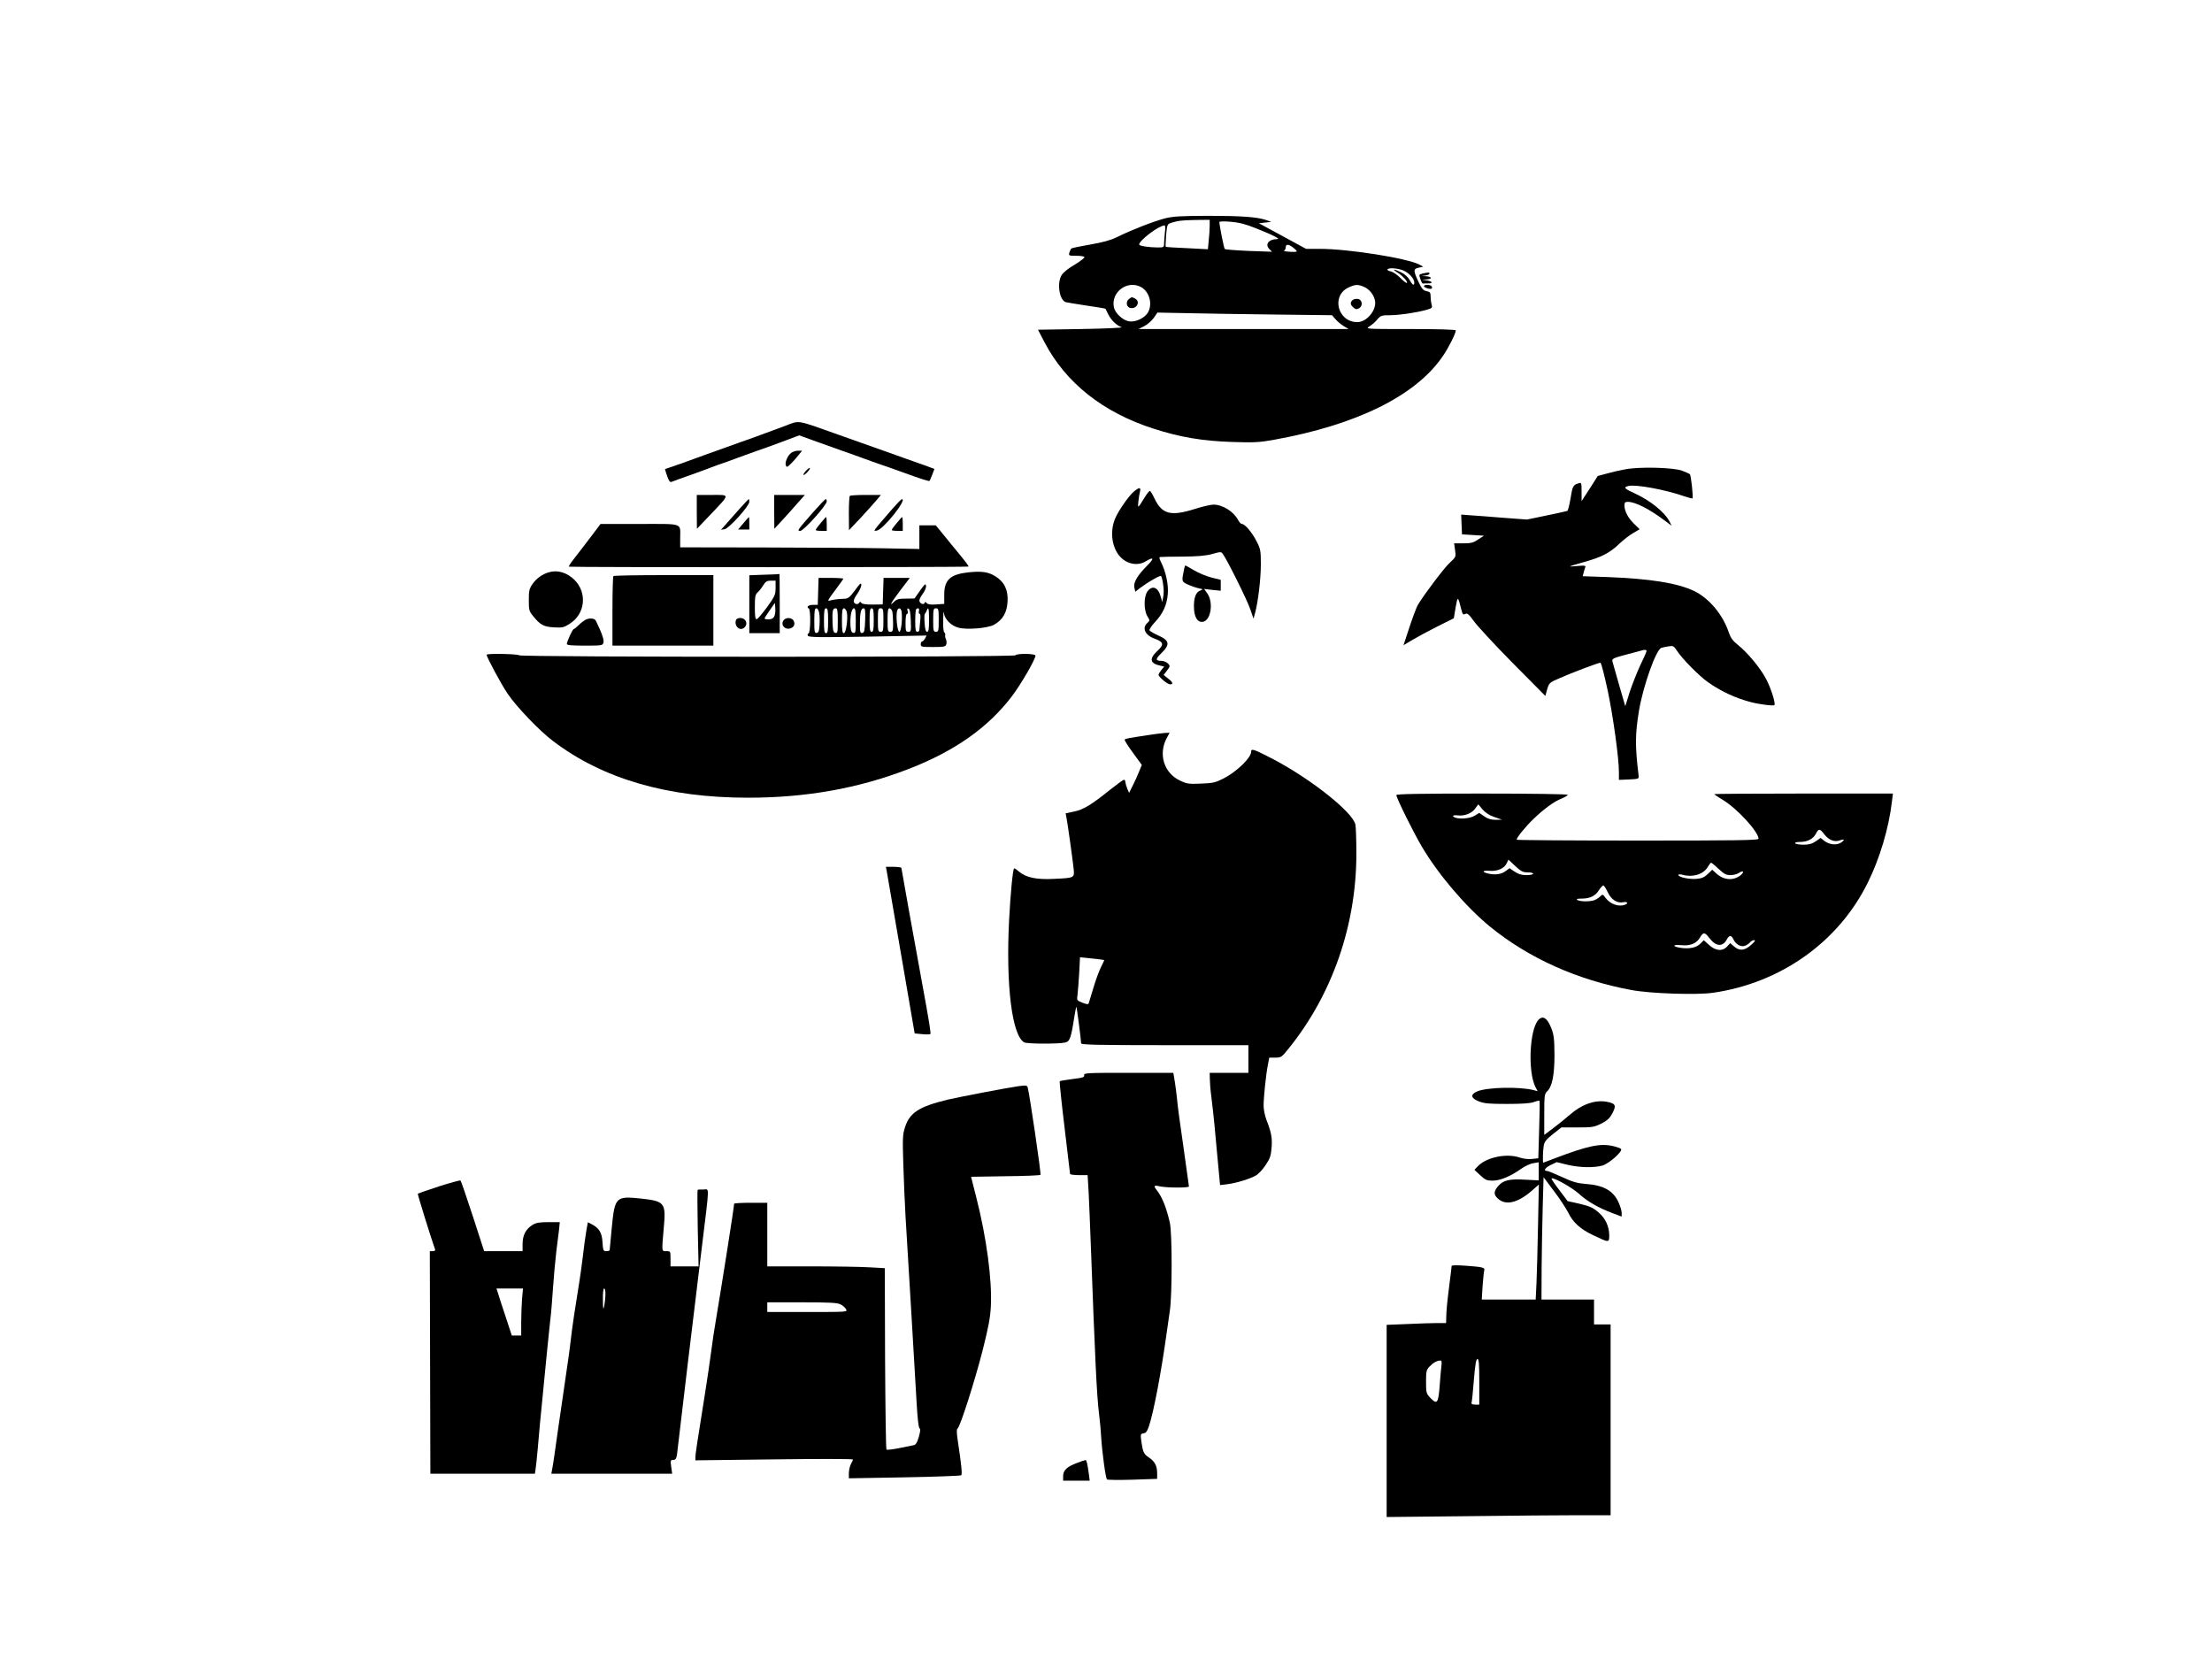 <?xml version="1.0" standalone="no"?>
<!DOCTYPE svg PUBLIC "-//W3C//DTD SVG 20010904//EN"
 "http://www.w3.org/TR/2001/REC-SVG-20010904/DTD/svg10.dtd">
<svg version="1.0" xmlns="http://www.w3.org/2000/svg"
 width="1600pt" height="1200pt" viewBox="0 0 1600 1200"
 preserveAspectRatio="xMidYMid meet">

<g transform="translate(0,1200) scale(0.1,-0.1)"
fill="#000000" stroke="none">
<path d="M8425 10420 c-81 -21 -245 -85 -343 -134 -50 -24 -100 -38 -197 -55
-71 -12 -133 -25 -136 -29 -4 -4 -10 -17 -14 -29 -6 -22 -4 -23 49 -23 30 0
57 -4 60 -9 3 -5 -28 -30 -70 -55 -44 -25 -85 -58 -95 -76 -35 -57 -17 -177
28 -195 8 -2 75 -14 150 -25 75 -11 137 -21 139 -23 1 -1 11 -21 22 -44 22
-42 58 -76 95 -90 12 -4 -119 -10 -292 -13 l-313 -5 47 -90 c153 -294 424
-509 790 -626 189 -61 351 -89 570 -96 157 -5 195 -3 300 16 601 108 1031 321
1224 609 41 60 91 161 91 182 0 6 -122 10 -327 10 -324 0 -328 0 -298 19 17
10 43 32 57 50 25 29 31 31 95 31 68 1 181 17 262 39 40 12 43 14 36 39 -4 15
-7 41 -7 58 0 27 -4 33 -29 38 -25 5 -35 17 -59 68 -38 81 -38 94 3 102 l32 7
-26 14 c-86 47 -515 115 -723 115 l-99 0 -171 93 -170 92 44 5 45 5 -35 13
c-66 23 -185 31 -425 31 -198 -1 -252 -4 -310 -19z m325 -54 c0 -23 -3 -71 -7
-106 l-6 -63 -151 8 c-83 3 -152 8 -154 10 -2 2 0 39 3 84 7 79 8 80 39 90 49
15 74 18 179 20 l97 1 0 -44z m334 -17 c56 -22 117 -48 136 -59 31 -17 32 -19
12 -20 -56 -1 -83 -39 -51 -71 l20 -20 -168 6 c-92 4 -171 10 -174 14 -6 5
-39 172 -39 195 0 5 35 6 82 2 60 -5 108 -17 182 -47z m-658 -31 c-3 -29 -6
-65 -6 -80 0 -26 -3 -28 -44 -28 -62 0 -136 11 -136 21 0 30 140 136 184 139
5 0 6 -24 2 -52z m928 -109 c14 -11 26 -23 26 -27 0 -4 -24 -5 -52 -3 -29 2
-47 6 -40 8 6 3 12 13 12 24 0 25 21 24 54 -2z m796 -165 c41 -17 80 -59 80
-88 0 -26 -14 -18 -34 19 -12 21 -35 42 -61 55 -52 25 -70 26 -30 1 38 -23 80
-69 72 -77 -4 -4 -25 12 -47 35 -22 23 -54 44 -70 48 -16 3 -27 9 -24 14 8 14
70 10 114 -7z m-1899 -119 c63 -33 88 -124 52 -186 -25 -41 -92 -72 -138 -63
-45 8 -100 60 -108 102 -22 109 96 197 194 147z m1613 1 c41 -17 74 -58 82
-102 12 -67 -60 -154 -128 -154 -143 0 -191 192 -63 251 48 22 66 23 109 5z
m-654 -201 l425 -5 25 -29 c14 -16 41 -39 60 -50 l35 -21 -760 0 -760 0 42 21
c22 11 53 38 68 59 l27 39 207 -4 c113 -3 397 -7 631 -10z"/>
<path d="M8166 9837 c-26 -19 -18 -61 12 -65 46 -7 72 47 33 68 -25 13 -24 13
-45 -3z"/>
<path d="M9782 9828 c-17 -17 -15 -32 7 -52 16 -14 23 -15 41 -6 31 17 24 64
-10 68 -14 2 -31 -3 -38 -10z"/>
<path d="M10289 10021 c-26 -6 -26 -8 -15 -39 6 -19 14 -34 19 -33 4 1 21 1
39 1 39 0 26 17 -17 23 l-30 4 33 2 c45 2 40 21 -5 23 -37 1 -37 1 -5 5 17 2
32 8 32 14 0 10 -11 10 -51 0z"/>
<path d="M10300 9930 c0 -11 48 -25 56 -17 4 3 3 10 -1 16 -8 14 -55 14 -55 1z"/>
<path d="M5675 8918 c-44 -16 -102 -38 -130 -48 -27 -11 -120 -44 -205 -74
-85 -30 -193 -69 -240 -86 -116 -43 -251 -91 -272 -97 -10 -3 -18 -6 -18 -7 0
-2 7 -24 16 -50 13 -37 20 -46 33 -41 9 4 72 27 141 51 69 25 143 52 165 61
22 8 51 19 65 23 14 5 63 22 110 40 47 17 105 38 130 47 25 8 105 37 178 64
l133 50 102 -37 c56 -20 149 -53 207 -74 58 -20 132 -47 165 -59 33 -12 85
-31 115 -41 30 -10 107 -37 170 -60 129 -47 181 -63 184 -58 2 2 10 22 19 44
l16 42 -27 10 c-15 6 -67 25 -117 42 -49 17 -112 40 -140 50 -27 10 -97 35
-155 55 -58 20 -168 59 -245 87 -328 116 -285 109 -400 66z"/>
<path d="M5724 8725 c-26 -18 -48 -69 -40 -91 6 -15 10 -14 32 7 14 13 39 41
56 62 l30 37 -29 0 c-16 0 -38 -7 -49 -15z"/>
<path d="M5830 8595 c-13 -14 -21 -27 -18 -30 2 -3 15 6 28 20 13 14 21 27 18
30 -2 3 -15 -6 -28 -20z"/>
<path d="M11754 8605 c-39 -7 -100 -21 -134 -31 l-63 -17 -58 -91 -59 -91 0
68 c0 66 -1 68 -22 61 -39 -11 -44 -21 -58 -110 -8 -47 -18 -88 -24 -90 -6 -2
-74 -17 -151 -33 l-140 -29 -175 13 c-96 8 -203 16 -238 18 l-63 5 3 -72 3
-71 79 -5 80 -5 -42 -27 c-35 -24 -52 -28 -108 -28 l-66 0 7 -49 c7 -49 6 -50
-38 -91 -39 -35 -180 -222 -228 -300 -15 -24 -46 -109 -87 -236 l-20 -61 62
37 c35 21 116 65 182 98 l120 60 13 79 c15 83 16 83 41 -15 9 -36 13 -41 29
-33 14 8 25 -1 62 -52 24 -34 150 -170 280 -302 l237 -239 13 48 c14 46 17 49
84 78 99 44 298 119 302 114 7 -6 31 -103 53 -206 39 -187 80 -484 80 -583 l0
-58 73 3 c65 3 72 5 70 23 -27 224 -26 303 3 479 30 176 123 438 161 450 10 3
34 8 53 11 32 5 37 3 60 -32 40 -61 160 -182 225 -228 92 -65 201 -116 311
-144 62 -16 164 -29 169 -21 9 15 -26 125 -61 190 -41 78 -132 188 -203 245
-38 30 -53 52 -66 90 -44 131 -144 250 -255 302 -120 56 -313 87 -623 99
l-179 6 6 23 c3 13 9 31 12 40 6 14 -1 16 -57 11 -75 -7 -73 -6 50 29 123 34
184 65 251 129 30 29 76 65 103 80 l47 28 -41 40 c-43 42 -69 91 -69 133 0 20
5 25 25 25 54 0 156 -52 274 -141 l43 -32 -16 31 c-35 68 -140 152 -251 203
-76 34 -85 45 -45 54 55 12 263 -26 404 -75 30 -10 56 -17 58 -15 7 7 -10 167
-19 175 -4 4 -30 16 -58 26 -66 23 -309 29 -411 9z m156 -1314 c0 -5 -20 -51
-45 -102 -24 -52 -59 -140 -77 -195 l-32 -102 -44 152 c-24 83 -46 160 -49
172 -4 19 5 24 99 49 56 15 108 28 113 30 20 7 35 5 35 -4z"/>
<path d="M8200 8443 c-35 -29 -112 -140 -134 -194 -38 -91 -25 -203 31 -270
50 -59 131 -76 191 -39 57 35 63 22 13 -28 -74 -74 -104 -125 -96 -162 l7 -30
36 28 c21 16 63 44 94 61 51 29 57 30 61 14 13 -45 18 -104 11 -139 l-7 -39
-10 35 c-18 71 -60 90 -96 44 -28 -36 -29 -135 -2 -181 19 -31 19 -31 0 -49
-40 -36 -17 -88 51 -113 68 -25 72 -43 21 -90 -60 -56 -53 -90 22 -106 l28 -6
-21 -26 c-11 -14 -20 -29 -20 -34 0 -15 65 -69 83 -69 26 0 21 16 -15 43 l-31
25 21 27 c12 15 22 31 22 36 0 17 -33 39 -60 39 -42 0 -43 13 -4 51 70 67 66
96 -21 134 -29 13 -56 29 -60 35 -4 6 14 33 40 61 58 62 86 125 92 203 6 67
-15 163 -48 228 -14 28 -16 38 -7 39 7 1 81 3 163 3 110 1 167 6 214 19 61 17
64 17 76 0 30 -39 178 -337 199 -401 l23 -67 11 40 c22 80 42 247 42 352 0
100 -2 112 -31 168 -32 63 -84 125 -106 125 -7 0 -19 12 -27 28 -33 62 -112
112 -179 112 -19 0 -79 -14 -133 -31 -175 -55 -238 -39 -292 73 -15 31 -30 57
-35 57 -4 1 -20 -19 -35 -43 -53 -86 -53 -86 -48 -34 3 27 8 59 12 73 8 32 -6
32 -46 -2z"/>
<path d="M5040 8298 l1 -123 100 105 c142 150 141 140 9 140 l-110 0 0 -122z"/>
<path d="M5600 8298 l1 -123 60 65 c33 36 83 91 110 123 l51 57 -111 0 -111 0
0 -122z"/>
<path d="M6147 8413 c-4 -3 -7 -61 -7 -127 l1 -121 85 90 c46 50 98 107 115
128 l31 37 -109 0 c-61 0 -113 -3 -116 -7z"/>
<path d="M5339 8308 c-40 -46 -84 -96 -98 -111 l-26 -29 26 4 c31 4 179 168
179 198 0 11 -2 20 -4 20 -2 0 -37 -37 -77 -82z"/>
<path d="M5880 8293 c-114 -130 -116 -133 -91 -133 24 0 191 186 191 213 0 9
-3 17 -7 17 -5 0 -46 -44 -93 -97z"/>
<path d="M6450 8314 c-143 -166 -136 -156 -108 -152 46 6 225 231 181 227 -5
0 -37 -34 -73 -75z"/>
<path d="M5377 8215 l-38 -45 41 0 40 0 0 45 c0 25 -1 45 -3 45 -1 0 -20 -20
-40 -45z"/>
<path d="M5936 8216 c-20 -23 -36 -46 -36 -50 0 -3 18 -6 40 -6 l40 0 0 50 c0
28 -2 50 -4 50 -3 0 -21 -20 -40 -44z"/>
<path d="M6486 8216 c-20 -23 -36 -46 -36 -50 0 -3 18 -6 40 -6 l40 0 0 50 c0
28 -2 50 -4 50 -3 0 -21 -20 -40 -44z"/>
<path d="M4260 8099 c-47 -61 -99 -130 -117 -152 -18 -23 -30 -43 -28 -46 6
-5 2884 -5 2890 1 4 3 -25 41 -93 123 -10 11 -45 55 -80 98 l-63 77 -60 0 -59
0 0 -85 0 -86 -257 5 c-142 3 -531 5 -865 6 l-608 1 0 68 c0 111 28 101 -294
101 l-282 0 -84 -111z"/>
<path d="M8566 7888 c-20 -95 -20 -94 26 -116 24 -11 59 -23 78 -27 32 -7 33
-8 13 -16 -32 -12 -47 -47 -47 -114 0 -75 24 -118 63 -113 60 7 81 143 32 208
l-21 30 60 -7 60 -6 0 39 0 40 -69 17 c-38 10 -95 34 -126 53 -32 19 -59 34
-61 34 -2 0 -6 -10 -8 -22z"/>
<path d="M3968 7860 c-47 -14 -88 -44 -116 -84 -24 -35 -27 -49 -27 -117 0
-71 2 -80 31 -115 51 -64 77 -78 152 -82 61 -3 71 -1 114 27 111 71 127 222
34 316 -55 54 -124 75 -188 55z"/>
<path d="M7004 7860 c-130 -14 -174 -54 -174 -160 l0 -68 -57 -4 c-41 -3 -61
0 -69 9 -9 11 -13 11 -16 2 -6 -18 -38 -3 -38 17 0 10 12 32 26 51 14 19 24
43 22 56 -3 19 -9 13 -43 -35 l-40 -57 -62 -1 c-50 0 -67 -4 -84 -21 -42 -42
-26 -11 42 79 l70 92 -95 0 -95 0 -3 -96 -3 -96 -73 -1 c-50 0 -76 4 -82 12
-5 9 -10 10 -14 2 -10 -16 -33 -13 -40 5 -4 10 6 32 24 57 16 23 30 52 30 65
0 20 -8 14 -45 -37 -39 -52 -50 -61 -77 -62 -43 -1 -83 -6 -109 -14 -16 -5 -6
13 40 73 33 45 61 83 61 86 0 3 -40 6 -90 6 l-89 0 -3 -97 -3 -98 -34 0 c-19
0 -36 -6 -38 -12 -3 -7 0 -13 6 -13 16 0 15 -177 -1 -182 -7 -3 -8 -10 -4 -17
7 -11 89 -12 433 -6 l425 8 -11 -22 c-7 -11 -16 -21 -21 -21 -6 0 -10 -9 -10
-20 0 -19 7 -20 89 -20 80 0 90 2 96 20 3 10 2 27 -3 37 -5 10 -7 23 -5 30 2
6 -1 14 -6 18 -7 4 -10 41 -9 93 1 48 3 70 5 50 5 -46 52 -94 105 -108 62 -17
213 -4 258 21 63 35 94 89 98 168 5 85 -24 143 -89 183 -52 32 -100 38 -195
28z m-1079 -292 c4 -18 5 -58 3 -88 -2 -43 -7 -56 -20 -58 -16 -3 -18 6 -18
87 0 73 3 91 15 91 8 0 17 -14 20 -32z m65 -58 c0 -73 -3 -90 -15 -90 -12 0
-15 17 -15 90 0 73 3 90 15 90 12 0 15 -17 15 -90z m70 -1 c0 -81 -2 -90 -17
-87 -15 3 -19 16 -21 77 -3 83 1 101 23 101 12 0 15 -16 15 -91z m65 64 c10
-42 -5 -153 -21 -153 -11 0 -14 20 -14 90 0 70 3 90 14 90 8 0 17 -12 21 -27z
m65 -64 c0 -81 -2 -90 -17 -87 -13 2 -19 15 -21 48 -5 67 7 130 24 130 11 0
14 -18 14 -91z m68 4 c-3 -74 -6 -88 -20 -91 -16 -3 -18 5 -18 65 0 82 8 113
27 113 11 0 13 -17 11 -87z m62 2 c0 -69 -3 -85 -15 -85 -12 0 -15 16 -15 85
0 69 3 85 15 85 12 0 15 -16 15 -85z m70 0 c0 -78 -2 -85 -20 -85 -18 0 -20 7
-20 85 0 78 2 85 20 85 18 0 20 -7 20 -85z m64 63 c3 -13 6 -51 6 -85 0 -56
-2 -63 -20 -63 -18 0 -20 7 -20 85 0 66 3 85 14 85 7 0 16 -10 20 -22z m68 -5
c6 -57 -4 -143 -17 -143 -13 0 -26 103 -17 147 6 32 30 29 34 -4z m66 -61 c3
-77 2 -82 -18 -82 -18 0 -20 6 -20 65 0 39 4 65 11 65 6 0 8 9 4 21 -5 15 -3
20 6 17 10 -3 15 -28 17 -86z m59 68 c-3 -11 -1 -20 5 -20 6 0 8 -20 4 -52 -3
-29 -6 -59 -6 -65 0 -7 -7 -13 -15 -13 -12 0 -15 15 -15 78 0 43 3 82 7 85 13
14 25 6 20 -13z m73 -65 c0 -66 -3 -85 -14 -85 -10 0 -15 18 -18 63 -3 34 -2
64 2 67 3 3 9 13 13 23 13 34 17 16 17 -68z m70 0 c0 -78 -2 -85 -20 -85 -18
0 -20 7 -20 85 0 78 2 85 20 85 18 0 20 -7 20 -85z"/>
<path d="M5528 7843 l-108 -4 0 -209 0 -210 110 0 110 0 0 215 c0 118 -1 214
-2 213 -2 -1 -51 -4 -110 -5z m82 -96 c0 -49 -5 -59 -62 -139 -35 -48 -69 -87
-75 -87 -10 -1 -13 23 -13 87 0 77 3 91 20 107 12 10 30 34 41 52 17 27 27 33
55 33 l34 0 0 -53z m-10 -207 c-7 -13 -21 -20 -40 -20 -17 0 -30 3 -30 6 0 3
17 30 38 60 l37 53 3 -39 c2 -22 -2 -48 -8 -60z"/>
<path d="M4437 7833 c-4 -3 -7 -118 -7 -255 l0 -248 365 0 365 0 0 255 0 255
-358 0 c-197 0 -362 -3 -365 -7z"/>
<path d="M4233 7516 c-12 -7 -34 -24 -49 -39 -15 -15 -30 -27 -34 -27 -8 0
-50 -91 -50 -108 0 -9 37 -12 129 -12 124 0 130 1 136 21 6 19 -11 69 -55 159
-9 19 -48 22 -77 6z"/>
<path d="M5324 7516 c-15 -40 21 -80 54 -60 37 24 21 74 -25 74 -13 0 -26 -6
-29 -14z"/>
<path d="M5672 7518 c-30 -30 0 -75 42 -64 29 7 40 31 26 57 -12 21 -50 25
-68 7z"/>
<path d="M3520 7264 c0 -18 107 -216 152 -282 66 -97 229 -267 328 -342 360
-274 829 -410 1410 -410 421 0 796 67 1155 205 339 130 584 303 756 531 67 89
168 264 169 292 0 15 -136 17 -145 2 -9 -14 -3581 -14 -3590 0 -6 10 -235 15
-235 4z"/>
<path d="M8305 6683 c-146 -22 -166 -26 -170 -33 -2 -4 24 -47 60 -95 l64 -88
-20 -49 c-10 -26 -31 -72 -46 -101 l-26 -52 -13 30 c-7 17 -13 38 -14 48 0 9
-4 17 -10 17 -5 0 -48 -31 -96 -69 -138 -111 -196 -147 -264 -161 l-62 -13 6
-31 c8 -40 42 -282 51 -362 8 -75 11 -74 -140 -81 -127 -7 -203 9 -255 53 -17
15 -33 25 -35 23 -9 -10 -26 -180 -36 -376 -24 -469 21 -835 110 -883 21 -11
246 -12 295 -1 34 7 43 32 66 180 7 45 14 80 16 78 3 -3 34 -241 34 -264 0
-10 120 -13 605 -13 l605 0 0 -100 0 -100 -140 0 -140 0 1 -42 c0 -24 4 -79
10 -123 18 -148 27 -239 45 -444 l19 -203 51 6 c66 8 170 40 211 65 18 11 49
45 69 76 31 46 37 65 42 126 5 71 -2 107 -39 203 -10 27 -19 71 -19 98 0 61
17 226 31 296 l10 52 44 0 c42 0 46 3 98 68 314 390 487 889 488 1403 0 98 -3
195 -7 214 -16 88 -323 332 -599 476 -135 70 -155 77 -155 52 0 -44 -104 -145
-200 -194 -57 -29 -76 -34 -162 -37 -86 -4 -102 -2 -151 21 -116 53 -160 189
-99 306 l22 41 -38 -2 c-21 -2 -74 -8 -117 -15z m-318 -1627 c1 -1 -9 -24 -23
-51 -14 -28 -39 -95 -55 -150 -17 -55 -32 -105 -34 -112 -3 -9 -15 -8 -45 4
-41 16 -42 17 -36 57 3 23 8 93 12 156 l6 116 87 -9 c47 -5 87 -10 88 -11z"/>
<path d="M10100 6249 c0 -20 127 -277 187 -377 120 -202 317 -432 490 -574
281 -229 630 -386 1023 -459 137 -26 472 -37 591 -20 490 71 907 367 1119 796
87 176 152 393 175 588 l7 57 -646 0 c-355 0 -646 -2 -646 -4 0 -3 28 -22 62
-42 104 -63 258 -231 258 -281 0 -11 -162 -13 -875 -13 -481 0 -875 3 -875 6
0 15 65 96 122 150 77 74 149 127 206 149 23 10 42 21 42 26 0 5 -264 9 -620
9 -452 0 -620 -3 -620 -11z m710 -159 l55 -19 -46 -1 c-33 0 -57 7 -83 25
l-36 25 -33 -20 c-31 -20 -107 -27 -141 -14 -28 11 -17 20 18 16 50 -6 102 15
127 50 l22 30 31 -37 c21 -24 49 -43 86 -55z m2385 -124 c32 -42 75 -59 112
-45 35 13 40 4 9 -16 -32 -21 -85 -15 -122 14 l-25 20 -36 -25 c-27 -18 -49
-24 -89 -24 -29 0 -56 5 -59 10 -4 6 10 10 35 10 53 0 96 22 115 60 20 38 28
38 60 -4z m-2145 -276 c22 0 40 -4 40 -10 0 -5 -22 -10 -49 -10 -35 0 -58 7
-85 25 l-37 25 -30 -22 c-31 -23 -79 -29 -131 -15 -44 12 -32 22 19 18 56 -4
105 18 122 56 l12 25 49 -46 c42 -39 55 -46 90 -46z m1381 25 c40 -37 55 -45
86 -45 21 0 49 7 61 16 32 22 42 7 12 -17 -53 -41 -120 -36 -173 11 l-32 29
-32 -31 c-24 -23 -44 -32 -80 -35 -52 -5 -133 12 -133 28 0 5 11 6 28 2 74
-21 150 1 183 53 11 19 23 34 26 34 3 0 28 -20 54 -45z m-801 -170 c25 -53 68
-80 111 -71 31 6 40 -8 13 -18 -46 -18 -108 5 -142 51 -19 26 -20 26 -37 9
-10 -10 -29 -22 -42 -27 -32 -12 -104 -11 -123 1 -11 7 -4 10 26 10 64 0 103
18 130 62 14 21 29 36 33 33 5 -3 19 -25 31 -50z m735 -331 c47 -61 95 -65
125 -10 17 33 34 33 48 2 17 -37 54 -58 84 -47 13 5 30 16 37 25 7 9 21 16 30
16 11 -1 3 -12 -23 -35 -47 -42 -83 -45 -123 -11 l-28 24 -22 -24 c-34 -37
-83 -33 -131 11 l-38 34 -25 -25 c-29 -29 -79 -39 -143 -30 -64 10 -58 26 7
19 64 -6 110 13 135 58 22 38 34 37 67 -7z"/>
<path d="M6415 5693 c3 -21 50 -292 104 -603 l97 -565 52 -5 c29 -3 56 -3 61
0 6 4 -5 74 -63 390 -44 239 -146 805 -146 812 0 4 -25 8 -56 8 l-56 0 7 -37z"/>
<path d="M11127 4622 c-64 -71 -77 -376 -20 -486 l15 -29 -29 8 c-103 26 -335
21 -407 -9 -53 -22 -48 -50 12 -73 38 -15 76 -18 202 -18 105 0 167 4 193 13
21 8 40 12 43 10 2 -2 1 -97 -3 -210 l-6 -206 -45 -5 c-27 -3 -62 1 -89 10
-96 33 -243 2 -305 -64 l-23 -25 42 -39 c37 -34 48 -39 90 -39 54 0 130 32
205 85 26 19 66 38 88 41 l40 7 0 -66 0 -65 -98 5 c-115 7 -160 -4 -197 -48
-31 -38 -32 -59 -1 -88 56 -53 143 -33 246 56 l51 45 -6 -294 c-3 -161 -8
-348 -11 -415 l-6 -123 -195 0 -195 0 6 98 c4 53 9 104 12 113 6 21 -12 25
-138 34 -57 4 -98 4 -98 -2 0 -5 -7 -65 -16 -133 -17 -136 -22 -185 -23 -242
l-1 -38 -63 0 c-35 0 -132 -3 -215 -7 l-152 -6 0 -695 0 -695 578 6 c317 4
682 7 810 7 l232 0 0 690 0 690 -60 0 -60 0 0 90 0 90 -190 0 -190 0 1 233 c1
127 5 327 8 442 l6 210 75 -100 c42 -55 88 -126 104 -157 33 -70 89 -120 181
-163 115 -55 115 -55 115 2 -1 62 -27 120 -75 161 -43 38 -65 48 -158 69 l-68
15 -60 80 c-34 44 -59 81 -56 84 11 11 147 -65 197 -110 61 -56 142 -103 244
-141 l66 -25 0 28 c0 15 -11 50 -24 78 -38 82 -108 121 -233 130 -64 5 -96 14
-174 50 -53 24 -101 44 -107 44 -30 0 -18 22 22 42 l46 22 77 -19 c91 -21 190
-23 253 -6 48 14 147 101 136 120 -4 5 -31 15 -62 22 -90 20 -183 0 -419 -90
-44 -17 -81 -31 -82 -31 -5 0 -3 86 3 122 5 30 18 46 67 85 l61 48 116 0 c105
0 120 2 171 27 40 20 61 38 77 67 35 62 30 78 -28 90 -88 19 -185 -14 -277
-94 -26 -23 -78 -65 -115 -93 l-68 -51 0 148 c0 134 2 150 20 166 37 34 54
118 54 265 -1 115 -4 144 -23 193 -29 74 -62 95 -94 59z m-427 -2617 l0 -165
-30 0 c-19 0 -28 4 -26 13 3 6 10 81 17 165 9 112 16 152 26 152 10 0 13 -35
13 -165z m-274 113 c-3 -24 -8 -79 -11 -123 -11 -148 -18 -159 -71 -104 -27
29 -29 35 -29 114 0 75 2 86 25 110 25 27 53 43 78 44 10 1 12 -10 8 -41z"/>
<path d="M7842 4223 c3 -15 -10 -19 -84 -28 -48 -6 -90 -13 -93 -16 -2 -3 13
-153 35 -333 22 -181 40 -332 40 -337 0 -5 29 -9 64 -9 l63 0 7 -117 c3 -65
11 -238 16 -385 31 -832 43 -1093 60 -1228 6 -47 13 -121 15 -164 7 -112 32
-297 42 -307 4 -4 88 -5 186 -2 l177 6 0 41 c0 53 -17 85 -60 114 -37 24 -44
40 -55 121 -6 46 -5 50 16 53 18 2 27 15 40 53 34 103 88 385 128 675 6 41 16
113 23 160 17 117 17 556 0 635 -25 109 -54 183 -93 234 -27 34 -24 40 19 30
46 -11 212 -12 212 -1 0 4 -18 133 -40 287 -23 154 -43 305 -45 335 -3 30 -10
88 -16 128 l-12 72 -324 0 c-301 0 -324 -1 -321 -17z"/>
<path d="M7365 4143 c-86 -12 -423 -77 -510 -97 -209 -51 -276 -94 -310 -203
-16 -50 -17 -81 -11 -267 3 -116 11 -285 16 -376 28 -463 58 -961 80 -1344 6
-110 14 -182 21 -187 8 -5 6 -23 -5 -63 -13 -43 -22 -57 -39 -60 -12 -2 -59
-12 -105 -21 -46 -9 -86 -14 -90 -10 -4 4 -8 300 -10 659 l-2 653 -107 6 c-58
4 -249 7 -425 7 l-318 0 0 230 0 230 -120 0 c-66 0 -120 -3 -120 -7 0 -24 -88
-581 -136 -868 -8 -44 -21 -132 -29 -195 -8 -63 -28 -198 -44 -300 -62 -387
-71 -449 -71 -471 l0 -22 570 7 c314 4 570 4 570 -1 -1 -4 -7 -19 -15 -33 -8
-14 -14 -43 -15 -64 l0 -39 403 7 c221 4 406 11 410 15 8 8 1 78 -25 249 -9
60 -9 85 -1 90 18 12 122 336 180 562 42 167 56 238 60 320 10 190 -31 499
-106 792 l-37 146 247 4 c136 1 251 6 255 10 6 7 -78 578 -92 631 -5 17 -12
18 -69 10z m-1285 -1578 c16 -8 34 -24 40 -35 11 -20 7 -20 -280 -20 l-290 0
0 35 0 35 250 0 c204 0 256 -3 280 -15z"/>
<path d="M3176 3419 c-82 -27 -151 -51 -154 -53 -3 -4 101 -338 125 -403 3 -8
-3 -13 -16 -13 l-22 0 2 -805 2 -805 378 0 378 0 5 33 c3 17 10 86 16 152 6
66 12 143 15 170 46 477 68 693 75 755 6 41 14 146 20 233 6 87 17 206 24 265
8 59 17 131 20 160 l5 52 -82 0 c-64 0 -89 -4 -115 -20 -48 -29 -72 -75 -72
-137 l0 -53 -139 0 -139 0 -82 253 c-45 138 -85 255 -89 258 -3 3 -73 -16
-155 -42z m600 -816 c-3 -42 -6 -118 -6 -170 l0 -93 -34 0 -34 0 -47 143 c-26
78 -51 154 -55 170 l-9 27 96 0 96 0 -7 -77z"/>
<path d="M5046 3393 c-2 -3 -2 -128 1 -279 l6 -274 -101 0 -102 0 0 55 c0 54
0 55 -30 55 -35 0 -34 -9 -19 166 17 185 8 196 -169 215 -178 18 -185 11 -207
-212 -8 -85 -15 -157 -15 -161 0 -5 -11 -8 -24 -8 -22 0 -24 4 -28 65 -4 69
-24 102 -80 131 l-26 13 -11 -62 c-6 -34 -18 -120 -26 -192 -9 -71 -20 -152
-25 -180 -25 -152 -52 -330 -60 -405 -11 -94 -15 -122 -60 -430 -34 -232 -43
-294 -59 -410 -6 -41 -13 -90 -17 -107 l-6 -33 437 0 437 0 -7 50 c-6 46 -5
50 14 50 22 0 26 11 34 90 8 76 125 1054 172 1435 59 484 57 430 13 431 -20 1
-39 0 -42 -3z m-667 -755 c0 -24 -4 -61 -8 -83 -8 -34 -9 -28 -10 43 -1 49 3
82 9 82 6 0 10 -19 9 -42z"/>
<path d="M7790 1418 c-73 -27 -100 -53 -100 -95 l0 -33 96 0 96 0 -6 48 c-10
74 -17 102 -24 101 -4 0 -32 -9 -62 -21z"/>
</g>
</svg>
